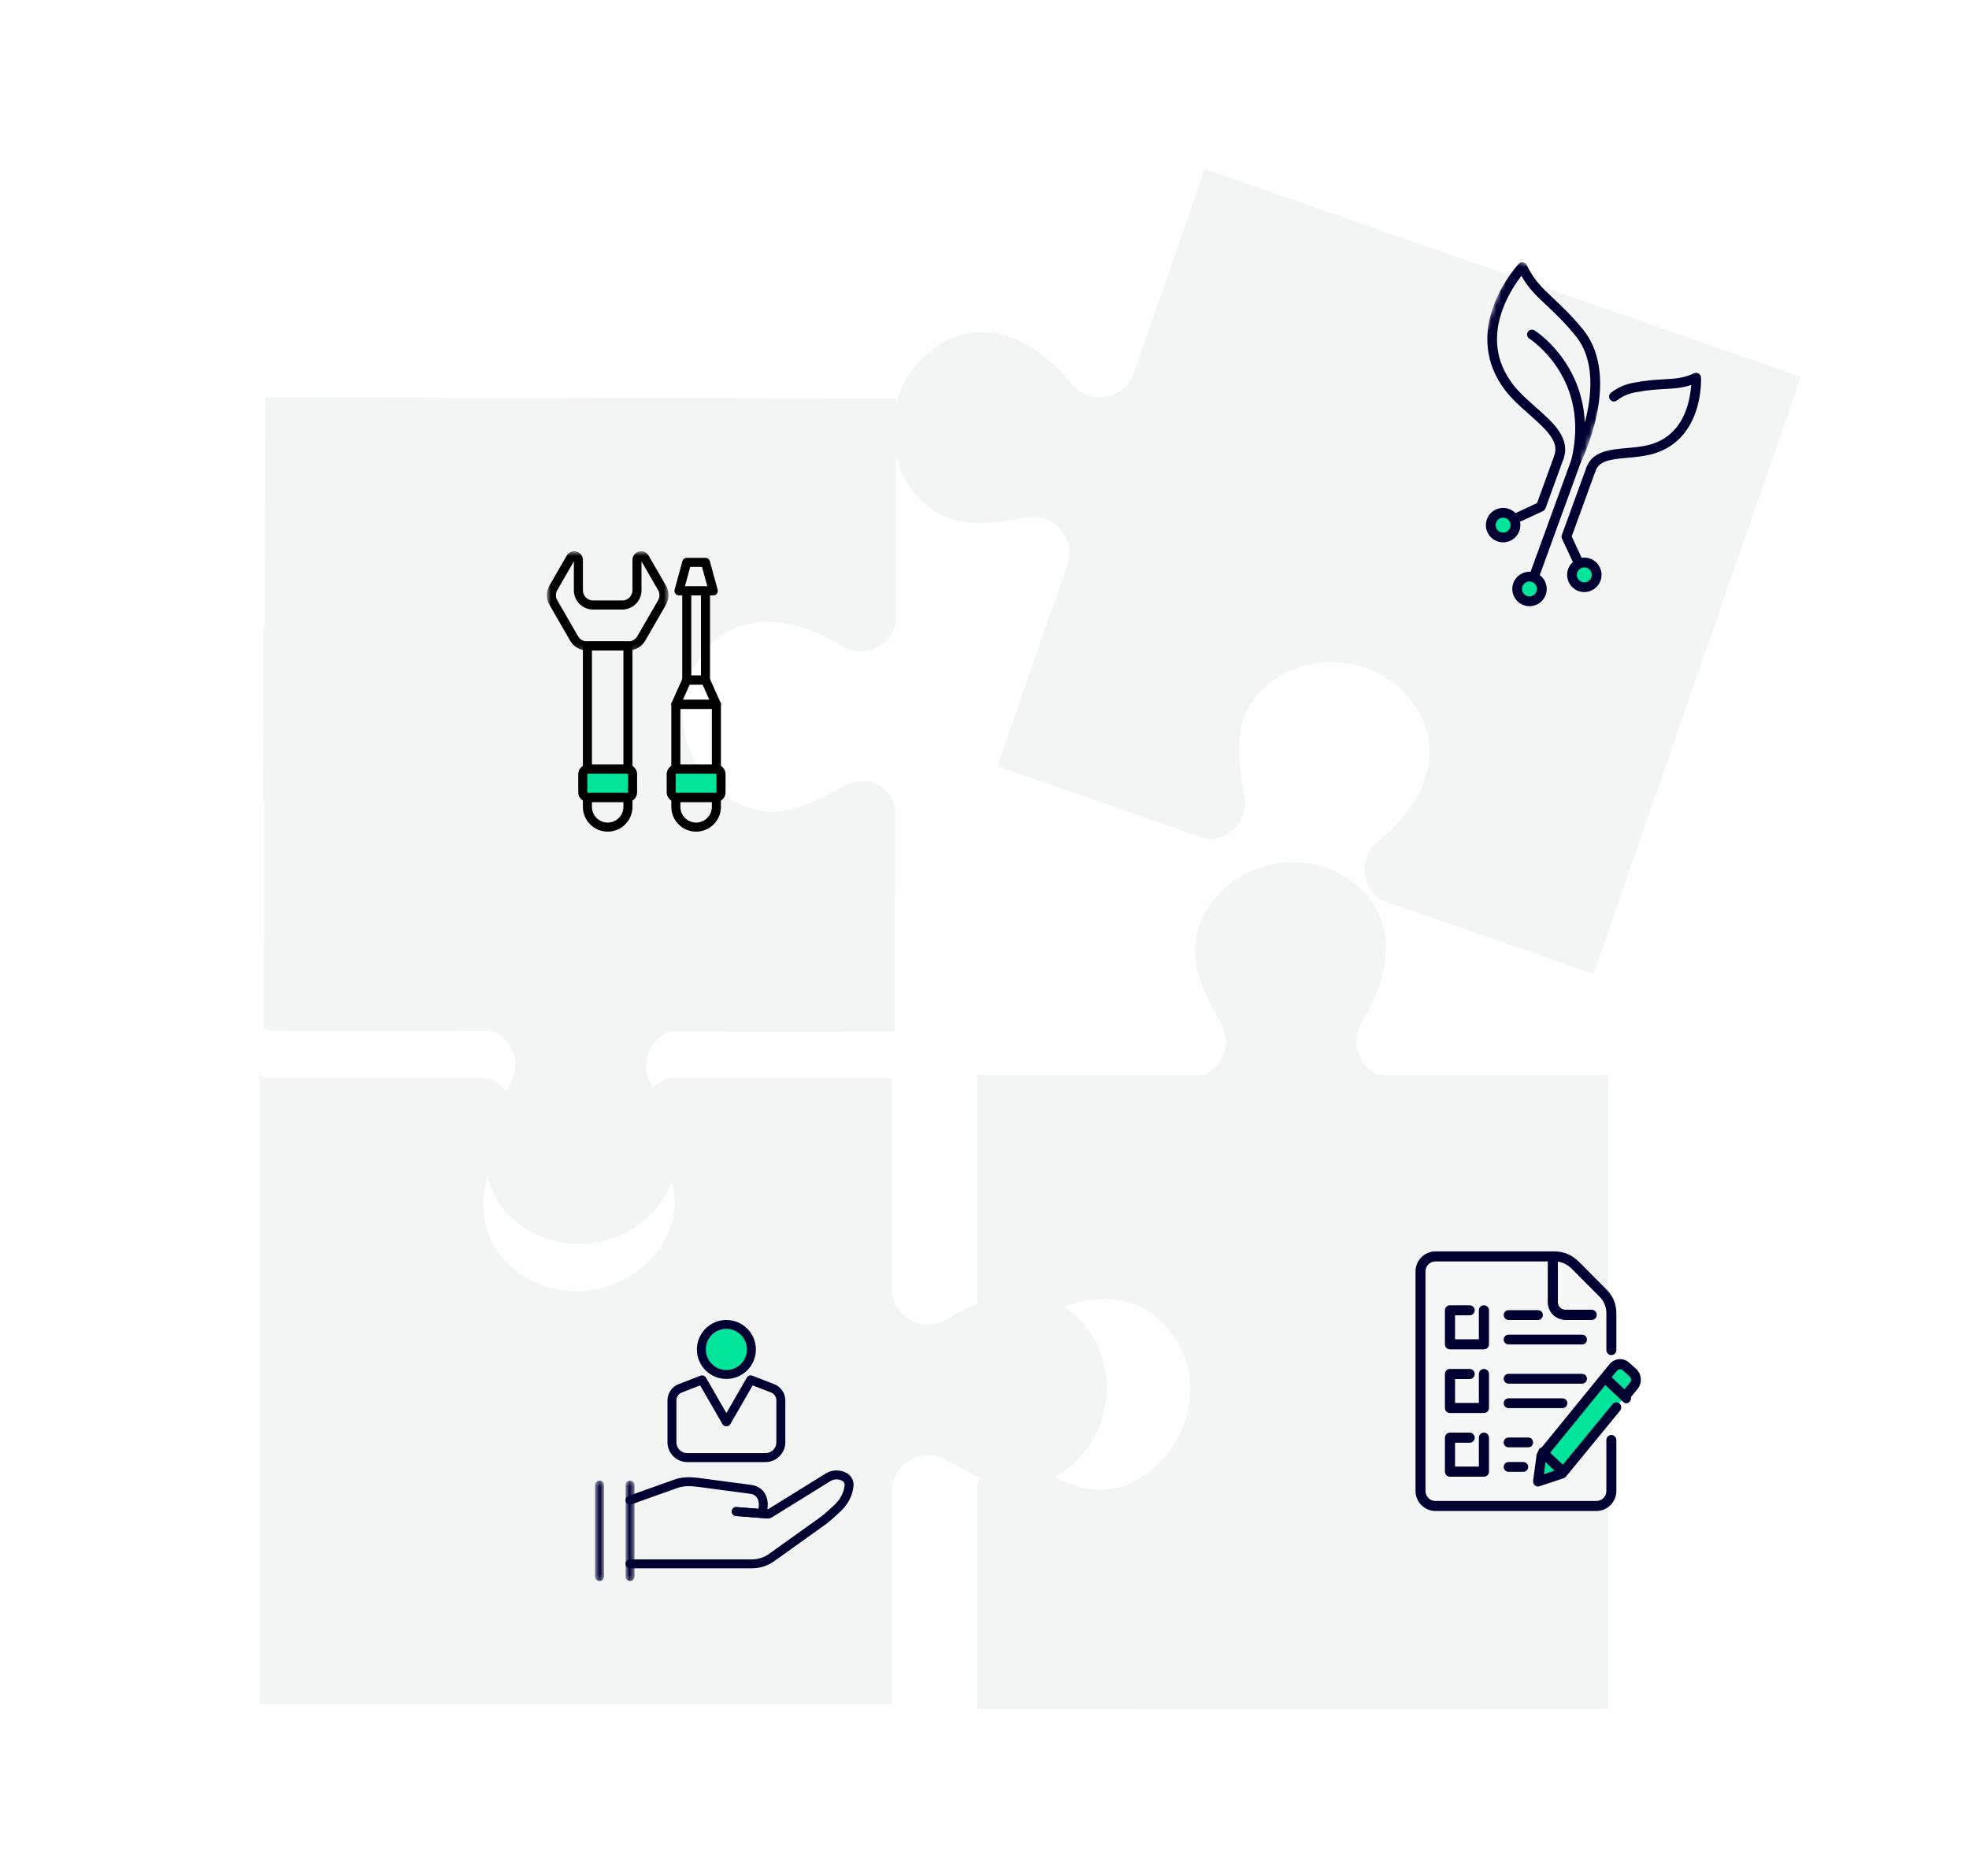 <svg width="402" height="383" viewBox="0 0 402 383" fill="none" xmlns="http://www.w3.org/2000/svg">
<g filter="url(#filter0_d)">
<path fill-rule="evenodd" clip-rule="evenodd" d="M358.5 298.289V262.579C358.432 262.419 358.358 262.262 358.301 262.096L358.298 232.851L358.296 216.058L358.295 215.418L311.309 215.424C307.428 213.683 305.573 208.713 308.061 204.702C314.445 194.41 315.901 181.685 304.069 174.687C294.474 169.013 281.304 172.657 275.984 182.497C271.61 190.587 275.194 197.713 279.303 204.951C281.573 208.948 279.693 213.729 275.902 215.427L229.5 215.432L229.501 216.071L229.502 234.258L229.505 261.618C230.663 266.323 236.188 268.854 240.575 266.107C250.815 259.694 263.475 258.234 270.432 270.132C276.074 279.779 271.899 292.792 262.108 298.136C254.059 302.529 247.602 298.989 240.316 295.015C235.504 292.389 230.565 294.393 229.509 299.527L229.513 344.898L262.082 344.894V345H332.069V344.887L358.309 344.885L358.304 298.753C358.361 298.594 358.433 298.443 358.5 298.289Z" fill="#F3F5F5"/>
</g>
<path fill-rule="evenodd" clip-rule="evenodd" d="M317.318 256.5H293.055C291.378 256.5 290 257.885 290 259.571V304.429C290 306.115 291.378 307.5 293.055 307.5H325.945C327.622 307.5 329 306.115 329 304.429V268.181C329 266.495 328.401 265.05 327.203 263.906L321.631 258.306C320.433 257.102 318.995 256.5 317.318 256.5Z" fill="#F6F7F7"/>
<path fill-rule="evenodd" clip-rule="evenodd" d="M333.58 282.893C334.227 282.04 334.109 280.883 333.345 280.213L331.934 278.935C331.169 278.265 329.993 278.387 329.347 279.178L314.706 297.202L314 302.5L318.939 300.856C323.819 294.889 328.7 288.86 333.58 282.893Z" fill="#00E599"/>
<path fill-rule="evenodd" clip-rule="evenodd" d="M325.93 308.5H293.07C290.826 308.5 289 306.666 289 304.411V259.589C289 257.334 290.826 255.5 293.07 255.5H317.31C319.258 255.5 320.95 256.207 322.34 257.602L327.906 263.198C329.289 264.518 330 266.203 330 268.193V275.652C330 276.218 329.544 276.674 328.982 276.674C328.42 276.674 327.965 276.218 327.965 275.652V268.193C327.965 266.788 327.467 265.6 326.486 264.663L320.9 259.048C319.893 258.037 318.719 257.544 317.31 257.544H293.07C291.948 257.544 291.035 258.462 291.035 259.589V304.411C291.035 305.538 291.948 306.456 293.07 306.456H325.93C327.052 306.456 327.965 305.538 327.965 304.411V294.002C327.965 293.436 328.42 292.98 328.982 292.98C329.544 292.98 330 293.436 330 294.002V304.411C330 306.666 328.174 308.5 325.93 308.5Z" fill="#000033"/>
<path fill-rule="evenodd" clip-rule="evenodd" d="M324.97 269.5H319.637C317.632 269.5 316 267.875 316 265.878V256.543C316 255.965 316.461 255.5 317.03 255.5C317.599 255.5 318.061 255.965 318.061 256.543V265.878C318.061 266.724 318.767 267.414 319.637 267.414H324.97C325.539 267.414 326 267.879 326 268.457C326 269.035 325.539 269.5 324.97 269.5Z" fill="#000033"/>
<path fill-rule="evenodd" clip-rule="evenodd" d="M314 303.5C313.768 303.5 313.54 303.418 313.357 303.259C313.094 303.031 312.963 302.68 313.009 302.328L313.715 297.046C313.742 296.852 313.82 296.672 313.941 296.521L328.586 278.547C329.602 277.309 331.397 277.146 332.583 278.181L334.008 279.466C335.171 280.484 335.336 282.286 334.373 283.553L332.579 285.712C332.22 286.147 331.588 286.193 331.169 285.823C330.751 285.453 330.702 284.8 331.062 284.369L332.827 282.246C333.106 281.876 333.067 281.348 332.703 281.03L331.281 279.748C330.957 279.463 330.407 279.524 330.114 279.88L315.657 297.624L315.208 300.983L318.362 299.935L329.235 286.683C329.592 286.248 330.222 286.195 330.644 286.562C331.066 286.932 331.117 287.582 330.761 288.018L319.704 301.496C319.583 301.642 319.425 301.753 319.247 301.812L314.306 303.452C314.206 303.485 314.102 303.5 314 303.5Z" fill="#000033"/>
<path fill-rule="evenodd" clip-rule="evenodd" d="M332.038 286.5C331.817 286.5 331.597 286.417 331.416 286.247L327.34 282.395C326.935 282.009 326.885 281.332 327.228 280.879C327.571 280.427 328.179 280.372 328.584 280.753L332.66 284.606C333.065 284.991 333.115 285.668 332.772 286.121C332.582 286.372 332.311 286.5 332.038 286.5Z" fill="#000033"/>
<path fill-rule="evenodd" clip-rule="evenodd" d="M319.037 301.5C318.82 301.5 318.602 301.419 318.422 301.249L314.346 297.42C313.938 297.037 313.883 296.353 314.223 295.891C314.56 295.432 315.167 295.366 315.578 295.753L319.654 299.582C320.062 299.965 320.117 300.649 319.777 301.111C319.587 301.368 319.313 301.5 319.037 301.5Z" fill="#000033"/>
<path fill-rule="evenodd" clip-rule="evenodd" d="M302.966 301.5H296.034C295.463 301.5 295 301.039 295 300.467V293.533C295 292.961 295.463 292.5 296.034 292.5H300.048C300.619 292.5 301.082 292.961 301.082 293.533C301.082 294.105 300.619 294.566 300.048 294.566H297.068V299.434H301.932V293.533C301.932 292.961 302.395 292.5 302.966 292.5C303.537 292.5 304 292.961 304 293.533V300.467C304 301.039 303.537 301.5 302.966 301.5Z" fill="#000033"/>
<path fill-rule="evenodd" clip-rule="evenodd" d="M302.966 288.5H296.034C295.463 288.5 295 288.039 295 287.467V280.533C295 279.961 295.463 279.5 296.034 279.5H300.048C300.619 279.5 301.082 279.961 301.082 280.533C301.082 281.105 300.619 281.566 300.048 281.566H297.068V286.434H301.932V280.533C301.932 279.961 302.395 279.5 302.966 279.5C303.537 279.5 304 279.961 304 280.533V287.467C304 288.039 303.537 288.5 302.966 288.5Z" fill="#000033"/>
<path fill-rule="evenodd" clip-rule="evenodd" d="M302.966 275.5H296.034C295.463 275.5 295 275.042 295 274.474V267.526C295 266.958 295.463 266.5 296.034 266.5H300.048C300.619 266.5 301.082 266.958 301.082 267.526C301.082 268.094 300.619 268.552 300.048 268.552H297.068V273.448H301.932V267.526C301.932 266.958 302.395 266.5 302.966 266.5C303.537 266.5 304 266.958 304 267.526V274.474C304 275.042 303.537 275.5 302.966 275.5Z" fill="#000033"/>
<path fill-rule="evenodd" clip-rule="evenodd" d="M323.007 274.5H307.993C307.445 274.5 307 274.054 307 273.5C307 272.946 307.445 272.5 307.993 272.5H323.007C323.555 272.5 324 272.946 324 273.5C324 274.054 323.555 274.5 323.007 274.5Z" fill="#000033"/>
<path fill-rule="evenodd" clip-rule="evenodd" d="M314.007 269.5H307.993C307.445 269.5 307 269.054 307 268.5C307 267.946 307.445 267.5 307.993 267.5H314.007C314.555 267.5 315 267.946 315 268.5C315 269.054 314.555 269.5 314.007 269.5Z" fill="#000033"/>
<path fill-rule="evenodd" clip-rule="evenodd" d="M318.995 287.5H308.005C307.45 287.5 307 287.054 307 286.5C307 285.946 307.45 285.5 308.005 285.5H318.995C319.55 285.5 320 285.946 320 286.5C320 287.054 319.55 287.5 318.995 287.5Z" fill="#000033"/>
<path fill-rule="evenodd" clip-rule="evenodd" d="M323.007 282.5H307.993C307.445 282.5 307 282.054 307 281.5C307 280.946 307.445 280.5 307.993 280.5H323.007C323.555 280.5 324 280.946 324 281.5C324 282.054 323.555 282.5 323.007 282.5Z" fill="#000033"/>
<path fill-rule="evenodd" clip-rule="evenodd" d="M311.011 300.5H307.989C307.443 300.5 307 300.054 307 299.5C307 298.946 307.443 298.5 307.989 298.5H311.011C311.557 298.5 312 298.946 312 299.5C312 300.054 311.557 300.5 311.011 300.5Z" fill="#000033"/>
<path fill-rule="evenodd" clip-rule="evenodd" d="M312.038 295.5H307.962C307.431 295.5 307 295.054 307 294.5C307 293.946 307.431 293.5 307.962 293.5H312.038C312.569 293.5 313 293.946 313 294.5C313 295.054 312.569 295.5 312.038 295.5Z" fill="#000033"/>
<g filter="url(#filter1_d)">
<path fill-rule="evenodd" clip-rule="evenodd" d="M253.32 269.31C246.342 257.459 233.656 258.919 223.397 265.314C218.463 268.389 212.07 264.843 212.07 259.033V216.136H166.284C162.16 217.623 160.011 222.613 162.383 226.763C166.505 233.973 170.099 241.072 165.72 249.135C160.394 258.941 147.198 262.579 137.58 256.929C125.718 249.963 127.172 237.283 133.565 227.025C136.172 222.841 134.004 217.625 129.739 216.136H100.584H83.842L83.83 215.781H83.192V215H83V219.318V262.062V297.526V342.087V344H83.637H92.251H101.769H129.045H166.837H192.225H212.07V300.544C212.07 294.862 218.213 291.3 223.151 294.117C230.367 298.232 237.473 301.821 245.537 297.44C255.346 292.11 258.978 278.919 253.32 269.31Z" fill="#F3F5F5"/>
</g>
<circle cx="148.5" cy="275.8" r="4.5" fill="#00E599"/>
<path fill-rule="evenodd" clip-rule="evenodd" d="M148.304 271.323C145.989 271.323 144.105 273.206 144.105 275.522C144.105 277.837 145.989 279.721 148.304 279.721C150.62 279.721 152.503 277.837 152.503 275.522C152.503 273.206 150.62 271.323 148.304 271.323ZM148.304 281.545C144.983 281.545 142.281 278.843 142.281 275.522C142.281 272.201 144.983 269.501 148.304 269.501C151.625 269.501 154.326 272.201 154.326 275.522C154.326 278.843 151.625 281.545 148.304 281.545Z" fill="#000033"/>
<path fill-rule="evenodd" clip-rule="evenodd" d="M142.943 282.857L139.196 284.307C138.542 284.56 138.101 285.204 138.101 285.906V294.472C138.101 295.697 139.096 296.692 140.32 296.692H156.29C157.512 296.692 158.507 295.697 158.507 294.472V285.906C158.507 285.204 158.067 284.56 157.412 284.307L153.666 282.857L149.094 290.788C148.769 291.353 147.84 291.353 147.515 290.788L142.943 282.857ZM156.29 298.515H140.32C138.092 298.515 136.278 296.7 136.278 294.472V285.906C136.278 284.455 137.187 283.129 138.539 282.607L143.013 280.875C143.433 280.715 143.909 280.88 144.132 281.269L148.304 288.507L152.477 281.269C152.701 280.879 153.175 280.713 153.595 280.875L158.069 282.607C159.422 283.129 160.331 284.455 160.331 285.906V294.472C160.331 296.7 158.518 298.515 156.29 298.515Z" fill="#000033"/>
<path fill-rule="evenodd" clip-rule="evenodd" d="M156.74 310.031C156.716 310.031 156.691 310.03 156.667 310.028L150.237 309.52C149.735 309.481 149.36 309.043 149.399 308.541C149.439 308.038 149.886 307.658 150.379 307.704L156.81 308.21C157.312 308.251 157.687 308.69 157.647 309.192C157.609 309.668 157.21 310.031 156.74 310.031Z" fill="#000033"/>
<path fill-rule="evenodd" clip-rule="evenodd" d="M153.517 320.204H128.629C128.126 320.204 127.717 319.796 127.717 319.293C127.717 318.788 128.126 318.382 128.629 318.382H153.517C154.779 318.382 155.99 317.994 157.016 317.258L167.352 309.86C167.856 309.5 168.351 309.095 168.828 308.657C169.026 308.473 169.228 308.293 169.43 308.114C170 307.606 170.538 307.128 171.02 306.555C171.806 305.617 172.326 304.416 172.442 303.258C172.48 302.896 172.32 302.56 172.025 302.384C171.25 301.922 170.292 301.932 169.526 302.407L157.679 309.752C157.046 310.145 156.241 310.122 155.633 309.692C155.024 309.261 154.732 308.512 154.892 307.783C154.927 307.572 155.241 305.381 153.297 305.006L142.7 303.597C140.97 303.369 139.623 303.327 138.261 303.812L128.936 307.143C128.463 307.311 127.939 307.066 127.77 306.592C127.601 306.118 127.848 305.596 128.322 305.427L137.649 302.096C139.349 301.488 140.994 301.534 142.939 301.79L153.591 303.207C156.641 303.796 156.94 306.689 156.68 308.139L156.703 308.211L168.565 300.858C169.912 300.021 171.596 300.005 172.96 300.819C173.869 301.363 174.367 302.367 174.257 303.442C174.103 304.955 173.432 306.516 172.415 307.727C171.849 308.401 171.236 308.948 170.642 309.475C170.449 309.648 170.254 309.821 170.063 309.996C169.533 310.487 168.978 310.939 168.413 311.343L158.077 318.742C156.739 319.698 155.162 320.204 153.517 320.204Z" fill="#000033"/>
<path fill-rule="evenodd" clip-rule="evenodd" d="M156.74 310.031C156.716 310.031 156.691 310.03 156.667 310.028L150.237 309.52C149.735 309.481 149.36 309.043 149.399 308.541C149.439 308.038 149.886 307.658 150.379 307.704L156.81 308.21C157.312 308.251 157.687 308.69 157.647 309.192C157.609 309.668 157.21 310.031 156.74 310.031Z" fill="#000033"/>
<mask id="mask0" mask-type="alpha" maskUnits="userSpaceOnUse" x="127" y="302" width="3" height="21">
<path fill-rule="evenodd" clip-rule="evenodd" d="M127.717 302.303H129.54V322.813H127.717V302.303Z" fill="white"/>
</mask>
<g mask="url(#mask0)">
<path fill-rule="evenodd" clip-rule="evenodd" d="M128.629 322.814C128.126 322.814 127.717 322.405 127.717 321.901V303.215C127.717 302.712 128.126 302.303 128.629 302.303C129.132 302.303 129.54 302.712 129.54 303.215V321.901C129.54 322.405 129.132 322.814 128.629 322.814Z" fill="#000033"/>
</g>
<mask id="mask1" mask-type="alpha" maskUnits="userSpaceOnUse" x="121" y="302" width="3" height="21">
<path fill-rule="evenodd" clip-rule="evenodd" d="M121.5 302.303H123.323V322.813H121.5V302.303Z" fill="white"/>
</mask>
<g mask="url(#mask1)">
<path fill-rule="evenodd" clip-rule="evenodd" d="M122.412 322.814C121.908 322.814 121.5 322.405 121.5 321.901V303.215C121.5 302.712 121.908 302.303 122.412 302.303C122.915 302.303 123.323 302.712 123.323 303.215V321.901C123.323 322.405 122.915 322.814 122.412 322.814Z" fill="#000033"/>
</g>
<g filter="url(#filter2_d)">
<path fill-rule="evenodd" clip-rule="evenodd" d="M212.778 161.145C211.732 156.031 206.795 154.026 201.977 156.632C194.681 160.577 188.215 164.091 180.172 159.701C170.388 154.362 166.239 141.393 171.902 131.796C178.885 119.96 191.545 121.437 201.776 127.842C206.157 130.585 211.69 128.075 212.857 123.392L212.915 96.143L212.953 78.03L212.954 77.393L198.297 77.365L89.671 77.169L89.67 77.158L84.121 77.148L84.12 77.785L84.085 94.51L84.023 123.635C83.965 123.8 83.892 123.956 83.823 124.116L83.752 159.682C83.818 159.835 83.89 159.984 83.947 160.143L83.85 206.086L84.487 206.087L84.499 206.442L101.21 206.472L130.312 206.524C134.565 208.02 136.719 213.238 134.108 217.416C127.707 227.657 126.23 240.328 138.056 247.313C147.645 252.977 160.824 249.365 166.161 239.572C170.548 231.521 166.974 224.419 162.875 217.206C160.514 213.053 162.67 208.069 166.79 206.59L212.696 206.672L212.733 187.789L212.722 187.789L212.778 161.145Z" fill="#F3F5F5"/>
</g>
<mask id="mask2" mask-type="alpha" maskUnits="userSpaceOnUse" x="111" y="112" width="26" height="21">
<path fill-rule="evenodd" clip-rule="evenodd" d="M111.648 112.555H136.486V132.8H111.648V112.555Z" fill="white"/>
</mask>
<g mask="url(#mask2)">
<path fill-rule="evenodd" clip-rule="evenodd" d="M117.164 114.612L113.773 120.486C113.404 121.124 113.404 121.915 113.772 122.553L118.024 129.919C118.393 130.556 119.079 130.952 119.815 130.952H128.319C129.056 130.952 129.742 130.556 130.11 129.919L134.362 122.553C134.73 121.915 134.73 121.124 134.362 120.486L130.972 114.612V120.531C130.972 122.69 129.214 124.447 127.055 124.447H121.079C118.92 124.447 117.164 122.69 117.164 120.531V114.612ZM128.319 132.8H119.815C118.421 132.8 117.122 132.05 116.424 130.843L112.171 123.477C111.474 122.27 111.474 120.769 112.171 119.561L115.704 113.443C116.111 112.739 116.91 112.407 117.697 112.618C118.484 112.828 119.012 113.516 119.012 114.33V120.531C119.012 121.671 119.939 122.598 121.079 122.598H127.055C128.195 122.598 129.122 121.671 129.122 120.531V114.33C129.122 113.516 129.65 112.828 130.436 112.618C131.223 112.407 132.024 112.739 132.431 113.443L135.963 119.561C136.66 120.769 136.66 122.27 135.962 123.477L131.711 130.843C131.013 132.05 129.714 132.8 128.319 132.8Z" fill="black"/>
</g>
<path fill-rule="evenodd" clip-rule="evenodd" d="M119.608 157.77C119.537 157.77 119.48 157.829 119.48 157.904V162.075C119.48 162.15 119.537 162.21 119.608 162.21H128.232C128.303 162.21 128.36 162.15 128.36 162.075V157.904C128.36 157.829 128.303 157.77 128.232 157.77H119.608Z" fill="#00E599"/>
<path fill-rule="evenodd" clip-rule="evenodd" d="M138.057 157.798C137.986 157.798 137.929 157.858 137.929 157.933V162.104C137.929 162.179 137.986 162.238 138.057 162.238H146.681C146.752 162.238 146.809 162.179 146.809 162.104V157.933C146.809 157.858 146.752 157.798 146.681 157.798H138.057Z" fill="#00E599"/>
<path fill-rule="evenodd" clip-rule="evenodd" d="M120.854 156.098H127.281V132.801H120.854V156.098ZM128.205 157.967C128.172 157.967 128.14 157.965 128.107 157.961C128.084 157.958 128.051 157.953 128.018 157.947H120.115C120.082 157.953 120.05 157.958 120.027 157.961C119.768 157.992 119.507 157.905 119.312 157.729C119.117 157.554 119.005 157.304 119.005 157.041V131.877C119.005 131.365 119.419 130.952 119.93 130.952H128.205C128.715 130.952 129.129 131.365 129.129 131.877V157.041C129.129 157.304 129.018 157.554 128.823 157.729C128.652 157.882 128.432 157.967 128.205 157.967Z" fill="black"/>
<path fill-rule="evenodd" clip-rule="evenodd" d="M120.854 163.744V164.736C120.854 166.508 122.295 167.949 124.067 167.949C125.839 167.949 127.281 166.508 127.281 164.736V163.744H120.854ZM124.067 169.798C121.276 169.798 119.005 167.527 119.005 164.736V162.801C119.005 162.542 119.114 162.295 119.304 162.119C119.495 161.945 119.746 161.857 120.008 161.88C120.037 161.882 120.077 161.888 120.116 161.895H128.02C128.058 161.888 128.097 161.882 128.125 161.88C128.39 161.859 128.64 161.946 128.83 162.119C129.02 162.295 129.128 162.542 129.128 162.801V164.736C129.128 167.527 126.858 169.798 124.067 169.798Z" fill="black"/>
<path fill-rule="evenodd" clip-rule="evenodd" d="M120.027 157.947C119.96 157.947 119.908 158 119.908 158.067V161.776C119.908 161.843 119.96 161.896 120.027 161.896H128.106C128.173 161.896 128.227 161.843 128.227 161.776V158.067C128.227 158 128.173 157.947 128.106 157.947H120.027ZM128.106 163.744H120.027C118.943 163.744 118.059 162.861 118.059 161.776V158.067C118.059 156.982 118.943 156.098 120.027 156.098H128.106C129.193 156.098 130.076 156.982 130.076 158.067V161.776C130.076 162.861 129.193 163.744 128.106 163.744Z" fill="black"/>
<path fill-rule="evenodd" clip-rule="evenodd" d="M138.91 156.098H145.337V144.737H138.91V156.098ZM146.261 157.967C146.229 157.967 146.196 157.965 146.164 157.961C146.14 157.958 146.108 157.953 146.075 157.947H138.172C138.139 157.953 138.107 157.958 138.084 157.961C137.826 157.992 137.564 157.905 137.369 157.729C137.174 157.554 137.062 157.304 137.062 157.041V143.813C137.062 143.302 137.477 142.888 137.986 142.888H146.261C146.772 142.888 147.186 143.302 147.186 143.813V157.041C147.186 157.304 147.074 157.554 146.879 157.729C146.709 157.882 146.488 157.967 146.261 157.967Z" fill="black"/>
<path fill-rule="evenodd" clip-rule="evenodd" d="M138.91 163.744V164.736C138.91 166.508 140.352 167.949 142.124 167.949C143.896 167.949 145.337 166.508 145.337 164.736V163.744H138.91ZM142.124 169.798C139.333 169.798 137.062 167.527 137.062 164.736V162.801C137.062 162.542 137.171 162.295 137.361 162.119C137.552 161.945 137.804 161.857 138.065 161.88C138.094 161.882 138.133 161.888 138.173 161.895H146.077C146.116 161.888 146.154 161.882 146.182 161.88C146.448 161.859 146.697 161.946 146.887 162.119C147.078 162.295 147.186 162.542 147.186 162.801V164.736C147.186 167.527 144.915 169.798 142.124 169.798Z" fill="black"/>
<path fill-rule="evenodd" clip-rule="evenodd" d="M138.084 157.947C138.017 157.947 137.964 158 137.964 158.067V161.776C137.964 161.843 138.017 161.896 138.084 161.896H146.163C146.23 161.896 146.284 161.843 146.284 161.776V158.067C146.284 158 146.23 157.947 146.163 157.947H138.084ZM146.163 163.744H138.084C136.999 163.744 136.116 162.861 136.116 161.776V158.067C136.116 156.982 136.999 156.098 138.084 156.098H146.163C147.25 156.098 148.132 156.982 148.132 158.067V161.776C148.132 162.861 147.25 163.744 146.163 163.744Z" fill="black"/>
<path fill-rule="evenodd" clip-rule="evenodd" d="M139.414 142.889H144.834L143.435 139.772H140.813L139.414 142.889ZM146.262 144.737H137.986C137.673 144.737 137.381 144.579 137.211 144.315C137.041 144.052 137.015 143.72 137.143 143.434L139.371 138.47C139.521 138.137 139.851 137.924 140.214 137.924H144.034C144.398 137.924 144.728 138.137 144.877 138.47L147.104 143.434C147.233 143.72 147.207 144.052 147.037 144.315C146.867 144.579 146.575 144.737 146.262 144.737Z" fill="black"/>
<path fill-rule="evenodd" clip-rule="evenodd" d="M141.138 137.924H143.109V121.566H141.138V137.924ZM144.034 139.773H140.214C139.704 139.773 139.29 139.359 139.29 138.848V120.642C139.29 120.131 139.704 119.717 140.214 119.717H144.034C144.544 119.717 144.958 120.131 144.958 120.642V138.848C144.958 139.359 144.544 139.773 144.034 139.773Z" fill="black"/>
<path fill-rule="evenodd" clip-rule="evenodd" d="M139.834 119.717H144.415L143.328 115.743H140.919L139.834 119.717ZM145.625 121.566H138.622C138.334 121.566 138.063 121.432 137.888 121.202C137.713 120.973 137.655 120.676 137.731 120.398L139.323 114.575C139.432 114.173 139.797 113.895 140.214 113.895H144.034C144.45 113.895 144.816 114.173 144.925 114.575L146.518 120.398C146.593 120.676 146.535 120.973 146.359 121.202C146.185 121.432 145.913 121.566 145.625 121.566Z" fill="black"/>
<g filter="url(#filter3_d)">
<path fill-rule="evenodd" clip-rule="evenodd" d="M356.209 192.365L397.692 72.932L397.091 72.722L275.965 30.511L261.509 72.129C259.602 77.621 252.408 78.872 248.765 74.344C241.189 64.927 229.704 59.378 219.232 68.286C210.742 75.509 209.836 89.171 217.337 97.432C223.505 104.224 231.384 103.168 239.541 101.649C245.122 100.611 249.747 105.995 247.881 111.366L233.615 152.441L276.274 167.307C280.922 167.658 284.986 163.48 284.068 158.554C282.548 150.385 281.489 142.493 288.266 136.312C296.509 128.793 310.149 129.691 317.365 138.193C326.264 148.677 320.73 160.183 311.334 167.778C307.31 171.031 307.873 177.091 311.916 179.728L337.641 188.693L354.74 194.653L355.342 194.862L356.209 192.365Z" fill="#F3F5F5"/>
</g>
<mask id="mask3" mask-type="alpha" maskUnits="userSpaceOnUse" x="296" y="52" width="39" height="44">
<path fill-rule="evenodd" clip-rule="evenodd" d="M308.501 52.638L334.669 62.162L322.361 95.976L296.193 86.452L308.501 52.638Z" fill="white"/>
</mask>
<g mask="url(#mask3)">
<path fill-rule="evenodd" clip-rule="evenodd" d="M317.907 94.355C317.391 94.167 317.125 93.596 317.313 93.08C318.333 90.278 316.095 88.037 312.288 84.679C310.479 83.084 308.61 81.435 307.171 79.511C303.325 74.365 302.621 68.279 305.136 61.908C307.004 57.176 309.96 53.99 310.085 53.856C310.31 53.617 310.639 53.503 310.963 53.554C311.288 53.605 311.567 53.812 311.709 54.109C313.182 57.209 314.849 58.772 317.156 60.937C318.876 62.551 320.826 64.38 323.211 67.301C326.564 71.409 327.519 77.459 325.973 84.796C324.826 90.234 322.746 94.428 322.658 94.604C322.432 95.056 321.903 95.266 321.429 95.093L321.427 95.093C320.952 94.919 320.683 94.417 320.802 93.925C321.733 90.069 321.857 86.366 321.172 82.919C320.626 80.172 319.567 77.575 318.023 75.2C315.395 71.155 312.275 69.161 312.244 69.141C311.779 68.849 311.639 68.234 311.932 67.77C312.225 67.305 312.84 67.166 313.304 67.459C313.447 67.548 316.828 69.709 319.691 74.116C321.5 76.899 323.323 80.973 323.564 86.283C324.998 80.83 325.734 73.537 321.67 68.559C319.368 65.74 317.47 63.959 315.795 62.388C313.756 60.475 312.085 58.907 310.618 56.323C309.637 57.592 308.072 59.865 306.964 62.694C304.71 68.449 305.315 73.706 308.764 78.32C310.08 80.08 311.871 81.66 313.603 83.187C317.112 86.281 320.739 89.481 319.182 93.76C318.994 94.276 318.423 94.542 317.907 94.355Z" fill="#000033"/>
</g>
<path fill-rule="evenodd" clip-rule="evenodd" d="M324.476 96.746C323.96 96.558 323.694 95.987 323.882 95.471C325.105 92.109 328.672 91.791 332.12 91.484C333.531 91.359 334.99 91.229 336.355 90.908C340.285 89.985 342.982 87.433 344.37 83.324C344.984 81.507 345.2 79.761 345.273 78.597C343.409 79.228 341.829 79.316 339.928 79.421C338.286 79.512 336.426 79.615 333.871 80.102C331.942 80.469 330.807 81.225 330.12 81.762C329.688 82.1 329.063 82.024 328.724 81.591C328.386 81.159 328.462 80.534 328.895 80.195C330.245 79.139 331.708 78.489 333.499 78.148C336.184 77.637 338.114 77.53 339.818 77.435C342.061 77.311 343.681 77.221 345.879 76.216C346.178 76.079 346.525 76.099 346.807 76.269C347.089 76.439 347.268 76.738 347.286 77.066C347.293 77.2 347.451 80.375 346.275 83.898C344.683 88.67 341.409 91.764 336.81 92.844C335.307 93.197 333.777 93.334 332.297 93.465C328.729 93.783 326.504 94.083 325.751 96.151C325.563 96.668 324.992 96.933 324.476 96.746Z" fill="#000033"/>
<path fill-rule="evenodd" clip-rule="evenodd" d="M312.794 118.817C312.277 118.63 312.011 118.059 312.199 117.543L320.834 93.819C321.022 93.303 321.592 93.037 322.109 93.224C322.625 93.412 322.891 93.983 322.703 94.499L314.068 118.223C313.88 118.739 313.31 119.005 312.794 118.817Z" fill="#000033"/>
<circle cx="322.906" cy="117.44" r="2.55" transform="rotate(20 322.906 117.44)" fill="#00E599"/>
<circle cx="311.794" cy="120.632" r="2.55" transform="rotate(20 311.794 120.632)" fill="#00E599"/>
<circle cx="306.787" cy="107.05" r="2.55" transform="rotate(20 306.787 107.05)" fill="#00E599"/>
<path fill-rule="evenodd" clip-rule="evenodd" d="M312.794 118.817C312.003 118.53 311.126 118.939 310.838 119.729C310.55 120.52 310.959 121.397 311.75 121.685C312.54 121.973 313.418 121.564 313.705 120.773C313.993 119.982 313.584 119.105 312.794 118.817ZM311.07 123.554C309.249 122.891 308.306 120.87 308.969 119.049C309.632 117.228 311.653 116.286 313.474 116.948C315.295 117.611 316.237 119.632 315.575 121.453C314.912 123.274 312.891 124.217 311.07 123.554Z" fill="#000033"/>
<path fill-rule="evenodd" clip-rule="evenodd" d="M323.985 115.936C323.195 115.649 322.317 116.058 322.03 116.848C321.742 117.639 322.151 118.516 322.941 118.804C323.732 119.091 324.609 118.682 324.897 117.892C325.185 117.101 324.775 116.224 323.985 115.936ZM322.261 120.673C320.44 120.01 319.498 117.989 320.16 116.168C320.823 114.347 322.844 113.405 324.665 114.067C326.486 114.73 327.429 116.751 326.766 118.572C326.103 120.393 324.082 121.336 322.261 120.673Z" fill="#000033"/>
<path fill-rule="evenodd" clip-rule="evenodd" d="M307.407 105.781C306.616 105.494 305.739 105.903 305.451 106.693C305.163 107.484 305.573 108.361 306.363 108.649C307.153 108.936 308.031 108.527 308.319 107.737C308.606 106.946 308.197 106.069 307.407 105.781ZM305.683 110.518C303.862 109.855 302.919 107.834 303.582 106.013C304.245 104.192 306.266 103.249 308.087 103.912C309.908 104.575 310.85 106.596 310.188 108.417C309.525 110.238 307.504 111.181 305.683 110.518Z" fill="#000033"/>
<path fill-rule="evenodd" clip-rule="evenodd" d="M321.943 115.813C321.704 115.726 321.498 115.548 321.382 115.299L318.907 109.991C318.795 109.752 318.783 109.479 318.874 109.231L323.882 95.471C324.07 94.955 324.64 94.689 325.156 94.877C325.673 95.064 325.939 95.635 325.751 96.151L320.884 109.524L323.184 114.458C323.417 114.956 323.201 115.548 322.703 115.78C322.455 115.896 322.182 115.9 321.943 115.813Z" fill="#000033"/>
<path fill-rule="evenodd" clip-rule="evenodd" d="M308.952 106.851C308.713 106.764 308.507 106.586 308.391 106.337C308.159 105.839 308.374 105.248 308.872 105.015L313.806 102.715L317.313 93.08C317.5 92.564 318.071 92.298 318.587 92.486C319.103 92.674 319.369 93.244 319.182 93.76L315.534 103.782C315.444 104.03 315.259 104.232 315.02 104.343L309.712 106.818C309.463 106.934 309.191 106.938 308.952 106.851Z" fill="#000033"/>
<defs>
<filter id="filter0_d" x="165.5" y="142" width="197" height="241" filterUnits="userSpaceOnUse" color-interpolation-filters="sRGB">
<feFlood flood-opacity="0" result="BackgroundImageFix"/>
<feColorMatrix in="SourceAlpha" type="matrix" values="0 0 0 0 0 0 0 0 0 0 0 0 0 0 0 0 0 0 127 0"/>
<feOffset dx="-30" dy="4"/>
<feGaussianBlur stdDeviation="17"/>
<feColorMatrix type="matrix" values="0 0 0 0 0 0 0 0 0 0 0 0 0 0 0 0 0 0 0.237 0"/>
<feBlend mode="normal" in2="BackgroundImageFix" result="effect1_dropShadow"/>
<feBlend mode="normal" in="SourceGraphic" in2="effect1_dropShadow" result="shape"/>
</filter>
<filter id="filter1_d" x="19" y="185" width="241" height="197" filterUnits="userSpaceOnUse" color-interpolation-filters="sRGB">
<feFlood flood-opacity="0" result="BackgroundImageFix"/>
<feColorMatrix in="SourceAlpha" type="matrix" values="0 0 0 0 0 0 0 0 0 0 0 0 0 0 0 0 0 0 127 0"/>
<feOffset dx="-30" dy="4"/>
<feGaussianBlur stdDeviation="17"/>
<feColorMatrix type="matrix" values="0 0 0 0 0 0 0 0 0 0 0 0 0 0 0 0 0 0 0.237 0"/>
<feBlend mode="normal" in2="BackgroundImageFix" result="effect1_dropShadow"/>
<feBlend mode="normal" in="SourceGraphic" in2="effect1_dropShadow" result="shape"/>
</filter>
<filter id="filter2_d" x="0.143" y="31.805" width="232.194" height="263.523" filterUnits="userSpaceOnUse" color-interpolation-filters="sRGB">
<feFlood flood-opacity="0" result="BackgroundImageFix"/>
<feColorMatrix in="SourceAlpha" type="matrix" values="0 0 0 0 0 0 0 0 0 0 0 0 0 0 0 0 0 0 127 0"/>
<feOffset dx="-30" dy="4"/>
<feGaussianBlur stdDeviation="17"/>
<feColorMatrix type="matrix" values="0 0 0 0 0 0 0 0 0 0 0 0 0 0 0 0 0 0 0.237 0"/>
<feBlend mode="normal" in2="BackgroundImageFix" result="effect1_dropShadow"/>
<feBlend mode="normal" in="SourceGraphic" in2="effect1_dropShadow" result="shape"/>
</filter>
<filter id="filter3_d" x="148.242" y="0.51" width="253.45" height="232.352" filterUnits="userSpaceOnUse" color-interpolation-filters="sRGB">
<feFlood flood-opacity="0" result="BackgroundImageFix"/>
<feColorMatrix in="SourceAlpha" type="matrix" values="0 0 0 0 0 0 0 0 0 0 0 0 0 0 0 0 0 0 127 0"/>
<feOffset dx="-30" dy="4"/>
<feGaussianBlur stdDeviation="17"/>
<feColorMatrix type="matrix" values="0 0 0 0 0 0 0 0 0 0 0 0 0 0 0 0 0 0 0.237 0"/>
<feBlend mode="normal" in2="BackgroundImageFix" result="effect1_dropShadow"/>
<feBlend mode="normal" in="SourceGraphic" in2="effect1_dropShadow" result="shape"/>
</filter>
</defs>
</svg>
